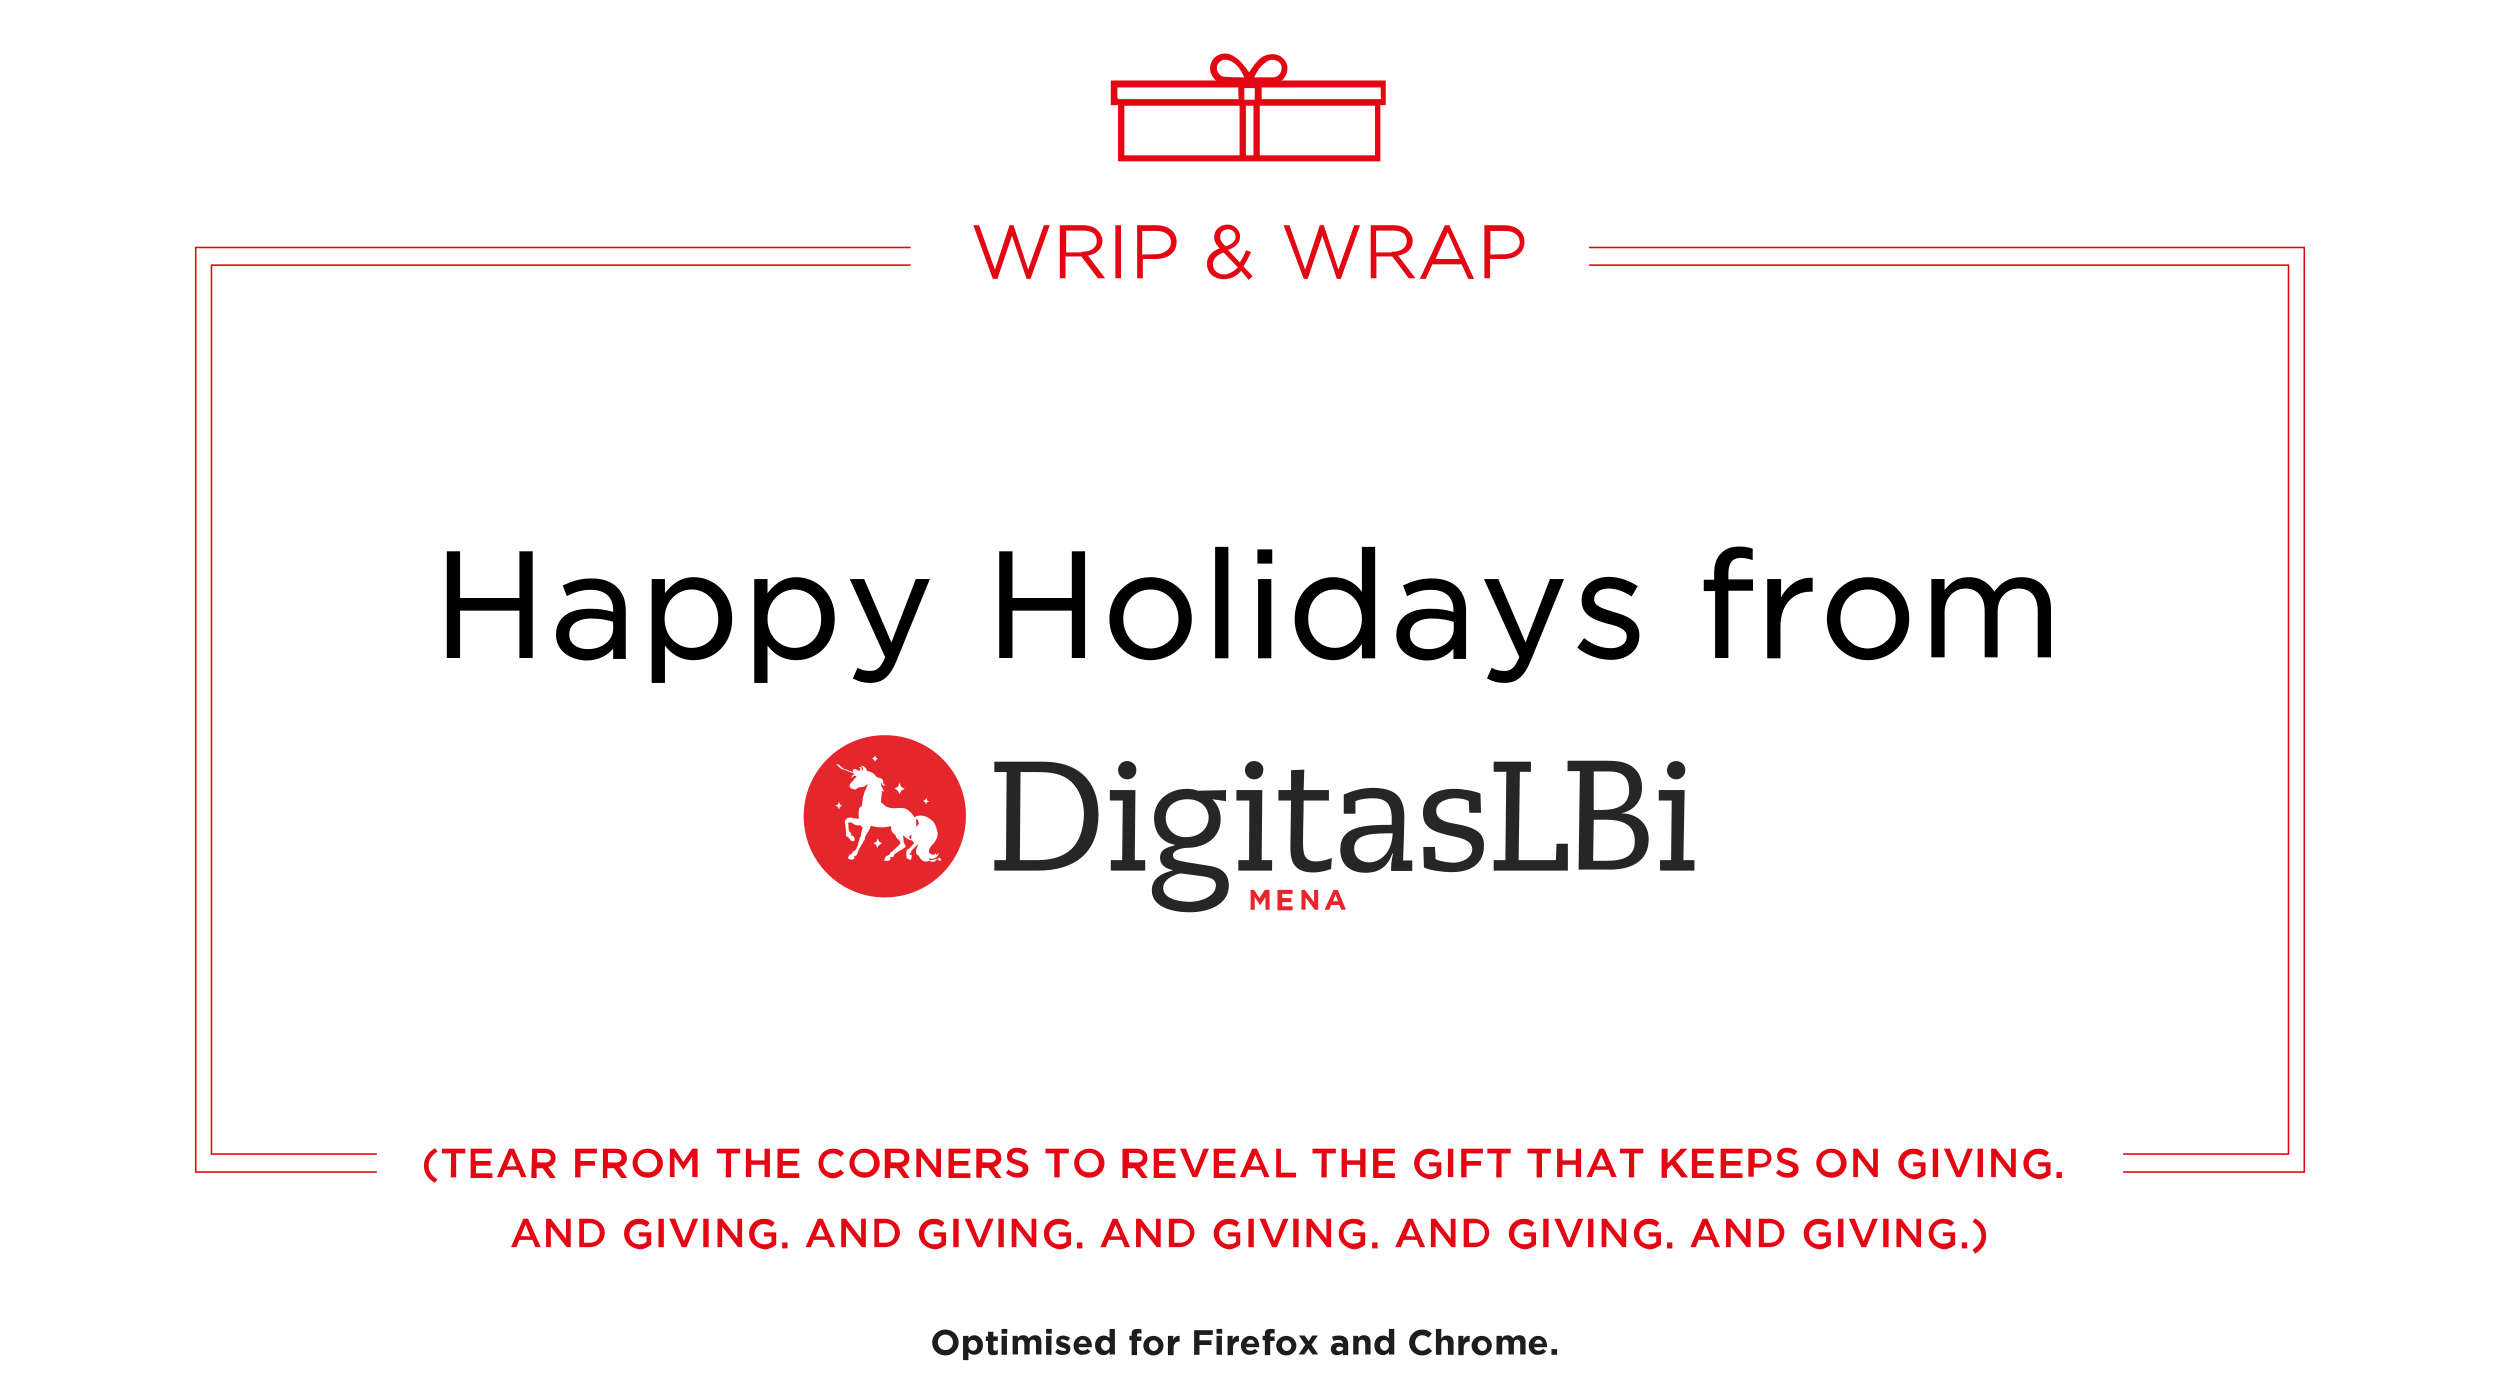 <?xml version="1.0" encoding="utf-8"?>
<!-- Generator: Adobe Illustrator 18.1.1, SVG Export Plug-In . SVG Version: 6.00 Build 0)  -->
<svg version="1.1" id="Layer_1" xmlns="http://www.w3.org/2000/svg" xmlns:xlink="http://www.w3.org/1999/xlink" x="0px" y="0px"
	 viewBox="84 119.6 792 440.4" enable-background="new 84 119.6 792 440.4" xml:space="preserve">
<g>
	<rect x="84" y="119.6" fill="#FFFFFF" width="792" height="440.4"/>
	<g>
		<rect x="151" y="203.6" fill="none" stroke="#E30613" stroke-width="0.5" stroke-miterlimit="10" width="658" height="281.6"/>
		<rect x="146" y="198" fill="none" stroke="#E30613" stroke-width="0.5" stroke-miterlimit="10" width="668" height="292.9"/>
	</g>
	<rect x="203.4" y="468" fill="#FFFFFF" width="553.2" height="44.8"/>
	<rect x="372.5" y="185.4" fill="#FFFFFF" width="214.9" height="44.8"/>
	<g>
		<path fill="#E30613" d="M218.3,488.9c0-2.4,1.3-4.2,3.5-5.6l0.8,1.1c-1.9,1.3-2.8,2.6-2.8,4.4c0,1.9,0.9,3.3,2.8,4.4l-0.8,1.1
			C219.5,493.1,218.3,491.2,218.3,488.9z"/>
		<path fill="#E30613" d="M226.9,485H224v-1.5h7.4v1.5h-2.9v7.6h-1.7L226.9,485L226.9,485z"/>
		<path fill="#E30613" d="M233.1,483.5h6.7v1.5h-5.2v2.4h4.8v1.5h-4.6v2.4h5.2v1.5h-6.9L233.1,483.5L233.1,483.5z"/>
		<path fill="#E30613" d="M245.3,483.5h1.5l4,9h-1.7l-0.9-2.3H244l-0.9,2.3h-1.7L245.3,483.5z M247.6,489.1l-1.5-3.7l-1.5,3.7H247.6
			z"/>
		<path fill="#E30613" d="M252.6,483.5h4c1.1,0,2.1,0.4,2.6,0.9c0.6,0.6,0.8,1.1,0.8,2.1l0,0c0,1.5-0.9,2.4-2.3,2.8l2.4,3.5h-1.9
			l-2.3-3.1h-1.9v3.1h-1.7L252.6,483.5L252.6,483.5z M256.6,487.9c1.1,0,1.9-0.6,1.9-1.5l0,0c0-0.9-0.8-1.5-1.9-1.5h-2.4v2.9
			L256.6,487.9L256.6,487.9z"/>
		<path fill="#E30613" d="M266.4,483.5h6.7v1.5h-5.2v2.4h4.6v1.5h-4.6v3.7h-1.7v-9L266.4,483.5L266.4,483.5z"/>
		<path fill="#E30613" d="M275.2,483.5h4c1.1,0,2.1,0.4,2.6,0.9s0.8,1.1,0.8,2.1l0,0c0,1.5-0.9,2.4-2.3,2.8l2.4,3.5h-1.9l-2.3-3.1
			h-2.1v3.1H275v-9.2L275.2,483.5L275.2,483.5z M279,487.9c1.1,0,1.9-0.6,1.9-1.5l0,0c0-0.9-0.8-1.5-1.9-1.5h-2.4v2.9L279,487.9
			L279,487.9z"/>
		<path fill="#E30613" d="M284.4,488.1L284.4,488.1c0-2.6,2.1-4.6,4.8-4.6s4.8,2.1,4.8,4.6l0,0c0,2.6-2.1,4.6-4.8,4.6
			C286.5,492.7,284.4,490.7,284.4,488.1z M292.2,488.1L292.2,488.1c0-1.9-1.3-3.3-3.1-3.3c-1.9,0-3.1,1.5-3.1,3.1l0,0
			c0,1.9,1.3,3.1,3.1,3.1C290.9,491.2,292.2,489.8,292.2,488.1z"/>
		<path fill="#E30613" d="M296,483.5h1.7l2.8,4.2l2.8-4.2h1.7v9h-1.7v-6.5l-2.8,4.2l0,0l-2.8-4.2v6.5h-1.5v-9H296z"/>
		<path fill="#E30613" d="M314,485h-2.9v-1.5h7.4v1.5h-2.9v7.6h-1.7L314,485L314,485z"/>
		<path fill="#E30613" d="M320.3,483.5h1.7v3.7h4.2v-3.7h1.7v9h-1.7v-3.9H322v3.9h-1.7V483.5L320.3,483.5z"/>
		<path fill="#E30613" d="M330.5,483.5h6.7v1.5H332v2.4h4.6v1.5H332v2.4h5.2v1.5h-6.9v-9.2h0.2L330.5,483.5L330.5,483.5z"/>
		<path fill="#E30613" d="M343.3,488.1L343.3,488.1c0-2.6,1.9-4.6,4.6-4.6c1.7,0,2.8,0.6,3.5,1.5l-1.1,1.1c-0.8-0.8-1.5-1.1-2.6-1.1
			c-1.7,0-2.9,1.5-2.9,3.1l0,0c0,1.9,1.3,3.1,2.9,3.1c1.1,0,1.9-0.4,2.6-1.1l1.1,1.1c-0.9,0.9-2.1,1.7-3.7,1.7
			C345.1,492.7,343.3,490.7,343.3,488.1z"/>
		<path fill="#E30613" d="M353.1,488.1L353.1,488.1c0-2.6,2.1-4.6,4.8-4.6c2.8,0,4.8,2.1,4.8,4.6l0,0c0,2.6-2.1,4.6-4.8,4.6
			S353.1,490.7,353.1,488.1z M360.9,488.1L360.9,488.1c0-1.9-1.3-3.3-3.1-3.3c-1.8,0-3.1,1.5-3.1,3.1l0,0c0,1.9,1.3,3.1,3.1,3.1
			C359.5,491.2,360.9,489.8,360.9,488.1z"/>
		<path fill="#E30613" d="M364.7,483.5h4c1.1,0,2.1,0.4,2.6,0.9c0.6,0.6,0.8,1.1,0.8,2.1l0,0c0,1.5-0.9,2.4-2.3,2.8l2.4,3.5h-1.9
			l-2.3-3.1h-2v3.1h-1.7v-9.2L364.7,483.5L364.7,483.5L364.7,483.5z M368.6,487.9c1.1,0,1.9-0.6,1.9-1.5l0,0c0-0.9-0.8-1.5-1.9-1.5
			h-2.4v2.9L368.6,487.9L368.6,487.9z"/>
		<path fill="#E30613" d="M374.3,483.5h1.5l4.8,6.3v-6.3h1.5v9h-1.3l-5-6.5v6.5h-1.5L374.3,483.5L374.3,483.5z"/>
		<path fill="#E30613" d="M384.7,483.5h6.7v1.5h-5.2v2.4h4.6v1.5h-4.6v2.4h5.2v1.5h-6.9v-9.2h0.2L384.7,483.5L384.7,483.5z"/>
		<path fill="#E30613" d="M393.8,483.5h4c1.1,0,2.1,0.4,2.6,0.9c0.6,0.6,0.8,1.1,0.8,2.1l0,0c0,1.5-0.9,2.4-2.3,2.8l2.4,3.5h-1.9
			l-2.3-3.2h-2.1v3.1h-1.7v-9.2H393.8z M397.6,487.9c1.1,0,1.9-0.6,1.9-1.5l0,0c0-0.9-0.8-1.5-1.9-1.5h-2.4v2.9L397.6,487.9
			L397.6,487.9z"/>
		<path fill="#E30613" d="M402.6,491.2l0.9-1.1c0.9,0.8,1.7,1.1,2.8,1.1c0.9,0,1.7-0.6,1.7-1.1l0,0c0-0.8-0.4-0.9-2.1-1.5
			c-1.9-0.6-2.9-1.1-2.9-2.8l0,0c0-1.5,1.3-2.6,3.1-2.6c1.3,0,2.4,0.4,3.3,1.1l-0.9,1.3c-0.8-0.6-1.7-0.9-2.4-0.9
			c-0.9,0-1.5,0.6-1.5,1.1l0,0c0,0.8,0.4,0.9,2.3,1.5c1.9,0.6,2.9,1.1,2.9,2.6l0,0c0,1.7-1.3,2.8-3.3,2.8
			C405.1,492.7,403.8,492.2,402.6,491.2z"/>
		<path fill="#E30613" d="M418.1,485h-2.9v-1.5h7.4v1.5h-2.9v7.6H418V485H418.1z"/>
		<path fill="#E30613" d="M424.3,488.1L424.3,488.1c0-2.6,2.1-4.6,4.8-4.6c2.8,0,4.8,2.1,4.8,4.6l0,0c0,2.6-2.1,4.6-4.8,4.6
			S424.3,490.7,424.3,488.1z M432.1,488.1L432.1,488.1c0-1.9-1.3-3.3-3.1-3.3c-1.9,0-3.1,1.5-3.1,3.1l0,0c0,1.9,1.3,3.1,3.1,3.1
			C430.8,491.2,432.1,489.8,432.1,488.1z"/>
		<path fill="#E30613" d="M440.1,483.5h4c1.1,0,2.1,0.4,2.6,0.9c0.6,0.6,0.8,1.1,0.8,2.1l0,0c0,1.5-0.9,2.4-2.3,2.8l2.4,3.5h-1.9
			l-2.3-3.1h-2.1v3.1h-1.7v-9.2L440.1,483.5L440.1,483.5z M444.1,487.9c1.1,0,1.9-0.6,1.9-1.5l0,0c0-0.9-0.8-1.5-1.9-1.5h-2.4v2.9
			L444.1,487.9L444.1,487.9z"/>
		<path fill="#E30613" d="M449.7,483.5h6.7v1.5h-5.2v2.4h4.6v1.5h-4.6v2.4h5.2v1.5h-6.9v-9.2h0.2V483.5L449.7,483.5z"/>
		<path fill="#E30613" d="M457.8,483.5h1.9l2.8,7.1l2.8-7.1h1.7l-3.7,9h-1.5L457.8,483.5z"/>
		<path fill="#E30613" d="M468.7,483.5h6.7v1.5h-5.2v2.4h4.6v1.5h-4.6v2.4h5.2v1.5h-6.9v-9.2h0.2L468.7,483.5L468.7,483.5z"/>
		<path fill="#E30613" d="M480.7,483.5h1.5l4,9h-1.7l-0.9-2.3h-4.2l-0.9,2.3h-1.7L480.7,483.5z M483.2,489.1l-1.5-3.7l-1.5,3.7
			H483.2z"/>
		<path fill="#E30613" d="M488.1,483.5h1.7v7.6h4.8v1.5h-6.3v-9L488.1,483.5L488.1,483.5z"/>
		<path fill="#E30613" d="M502.7,485h-2.9v-1.5h7.4v1.5h-2.9v7.6h-1.7L502.7,485L502.7,485z"/>
		<path fill="#E30613" d="M509,483.5h1.7v3.7h4.2v-3.7h1.7v9h-1.7v-3.9h-4.2v3.9H509V483.5z"/>
		<path fill="#E30613" d="M519.2,483.5h6.7v1.5h-5.2v2.4h4.6v1.5h-4.6v2.4h5.2v1.5H519v-9.2h0.2V483.5L519.2,483.5z"/>
		<path fill="#E30613" d="M532,488.1L532,488.1c0-2.6,2.1-4.6,4.6-4.6c1.7,0,2.6,0.4,3.5,1.3l-0.9,1.3c-0.8-0.6-1.3-0.9-2.6-0.9
			c-1.7,0-2.9,1.5-2.9,3.1l0,0c0,1.9,1.3,3.3,3.1,3.3c0.9,0,1.7-0.2,2.3-0.8v-1.7h-2.4v-1.3h3.9v3.9c-0.9,0.8-2.3,1.5-3.7,1.5
			C533.9,492.7,532,490.7,532,488.1z"/>
		<path fill="#E30613" d="M542.7,483.5h1.7v9h-1.7V483.5z"/>
		<path fill="#E30613" d="M547.1,483.5h6.7v1.5h-5.2v2.4h4.6v1.5h-4.6v3.7h-1.7v-9L547.1,483.5L547.1,483.5z"/>
		<path fill="#E30613" d="M558.1,485h-2.9v-1.5h7.4v1.5h-2.9v7.6H558L558.1,485L558.1,485z"/>
		<path fill="#E30613" d="M570.8,485h-2.9v-1.5h7.4v1.5h-2.8v7.6h-1.7L570.8,485L570.8,485z"/>
		<path fill="#E30613" d="M577.3,483.5h1.7v3.7h4.2v-3.7h1.7v9h-1.7v-3.9H579v3.9h-1.7V483.5z"/>
		<path fill="#E30613" d="M590.7,483.5h1.5l4,9h-1.7l-0.9-2.3h-4.4l-0.9,2.3h-1.7L590.7,483.5z M592.8,489.1l-1.5-3.7l-1.5,3.7
			H592.8z"/>
		<path fill="#E30613" d="M600.1,485h-2.9v-1.5h7.4v1.5h-2.9v7.6H600L600.1,485L600.1,485z"/>
		<path fill="#E30613" d="M610.6,483.5h1.7v4.6l4.2-4.6h2.1l-3.7,3.9l3.9,5.2h-2.1l-3.1-4l-1.5,1.5v2.6h-1.7v-9L610.6,483.5
			L610.6,483.5z"/>
		<path fill="#E30613" d="M620.2,483.5h6.7v1.5h-5.2v2.4h4.6v1.5h-4.6v2.4h5.2v1.5H620v-9.2h0.2V483.5z"/>
		<path fill="#E30613" d="M629.3,483.5h6.7v1.5h-5.2v2.4h4.6v1.5h-4.6v2.4h5.2v1.5h-6.9v-9.2h0.2V483.5z"/>
		<path fill="#E30613" d="M638.2,483.5h3.5c2.1,0,3.5,1.3,3.5,2.9l0,0c0,2.1-1.7,3.1-3.7,3.1h-1.9v2.9h-1.7v-9L638.2,483.5
			L638.2,483.5z M641.8,488.3c1.3,0,2.1-0.8,2.1-1.7l0,0c0-1.1-0.8-1.7-2.1-1.7h-1.9v3.3L641.8,488.3L641.8,488.3z"/>
		<path fill="#E30613" d="M646.6,491.2l0.9-1.1c0.9,0.8,1.7,1.1,2.8,1.1c0.9,0,1.7-0.6,1.7-1.1l0,0c0-0.8-0.4-0.9-2.1-1.5
			c-1.9-0.6-2.9-1.1-2.9-2.8l0,0c0-1.5,1.3-2.6,3.1-2.6c1.3,0,2.4,0.4,3.3,1.1l-0.9,1.3c-0.8-0.6-1.7-0.9-2.4-0.9
			c-0.9,0-1.5,0.6-1.5,1.1l0,0c0,0.8,0.4,0.9,2.3,1.5c1.9,0.6,2.9,1.1,2.9,2.6l0,0c0,1.7-1.3,2.8-3.3,2.8
			C648.9,492.7,647.7,492.2,646.6,491.2z"/>
		<path fill="#E30613" d="M659.4,488.1L659.4,488.1c0-2.6,2.1-4.6,4.8-4.6s4.8,2.1,4.8,4.6l0,0c0,2.6-2.1,4.6-4.8,4.6
			C661.5,492.7,659.4,490.7,659.4,488.1z M667.2,488.1L667.2,488.1c0-1.9-1.3-3.3-3.1-3.3c-1.8,0-3.1,1.5-3.1,3.1l0,0
			c0,1.9,1.3,3.1,3.1,3.1S667.2,489.8,667.2,488.1z"/>
		<path fill="#E30613" d="M671.1,483.5h1.5l4.8,6.3v-6.3h1.5v9h-1.3l-5-6.5v6.5h-1.5L671.1,483.5L671.1,483.5z"/>
		<path fill="#E30613" d="M685.4,488.1L685.4,488.1c0-2.6,2.1-4.6,4.6-4.6c1.7,0,2.6,0.4,3.5,1.3l-0.9,1.3c-0.8-0.6-1.3-0.9-2.6-0.9
			c-1.7,0-2.9,1.5-2.9,3.1l0,0c0,1.9,1.3,3.3,3.1,3.3c0.9,0,1.7-0.2,2.3-0.8v-1.7h-2.4v-1.3h3.9v3.9c-0.9,0.8-2.3,1.5-3.7,1.5
			C687.3,492.7,685.4,490.7,685.4,488.1z"/>
		<path fill="#E30613" d="M696.3,483.5h1.7v9h-1.7V483.5z"/>
		<path fill="#E30613" d="M699.8,483.5h1.9l2.8,7.1l2.8-7.1h1.7l-3.7,9h-1.5L699.8,483.5z"/>
		<path fill="#E30613" d="M710.5,483.5h1.7v9h-1.7V483.5z"/>
		<path fill="#E30613" d="M714.8,483.5h1.5l4.8,6.3v-6.3h1.5v9h-1.3l-5-6.5v6.5h-1.5L714.8,483.5L714.8,483.5z"/>
		<path fill="#E30613" d="M725,488.1L725,488.1c0-2.6,2.1-4.6,4.6-4.6c1.7,0,2.6,0.4,3.5,1.3l-0.9,1.3c-0.8-0.6-1.3-0.9-2.6-0.9
			c-1.7,0-2.9,1.5-2.9,3.1l0,0c0,1.9,1.3,3.3,3.1,3.3c0.9,0,1.7-0.2,2.3-0.8v-1.7h-2.4v-1.3h3.9v3.9c-0.9,0.8-2.3,1.5-3.7,1.5
			C726.8,492.7,725,490.7,725,488.1z"/>
		<path fill="#E30613" d="M735.5,490.9h1.7v1.9h-1.7V490.9z"/>
		<path fill="#E30613" d="M249.8,505.7h1.5l4,9h-1.7l-0.9-2.3h-4.2l-0.9,2.3h-1.7L249.8,505.7z M252,511.3l-1.5-3.8l-1.5,3.7
			L252,511.3L252,511.3z"/>
		<path fill="#E30613" d="M257,505.7h1.5l4.8,6.3v-6.3h1.5v9h-1.3l-5-6.5v6.5H257L257,505.7L257,505.7z"/>
		<path fill="#E30613" d="M267.5,505.7h3.3c2.8,0,4.8,2.1,4.8,4.4l0,0c0,2.6-2.1,4.6-4.8,4.6h-3.3V505.7z M269,507.2v6.1h1.9
			c1.9,0,3.1-1.3,3.1-3.1l0,0c0-1.9-1.3-3.1-3.1-3.1L269,507.2L269,507.2z"/>
		<path fill="#E30613" d="M281.7,510.3L281.7,510.3c0-2.6,2.1-4.6,4.6-4.6c1.7,0,2.6,0.4,3.5,1.3l-0.9,1.3c-0.8-0.6-1.3-0.9-2.6-0.9
			c-1.7,0-2.9,1.5-2.9,3.1l0,0c0,1.9,1.3,3.3,3.1,3.3c0.9,0,1.7-0.2,2.3-0.8v-1.7h-2.4V510h3.9v3.9c-0.9,0.8-2.3,1.5-3.7,1.5
			C283.4,514.9,281.7,513,281.7,510.3z"/>
		<path fill="#E30613" d="M292.6,505.7h1.7v9h-1.7V505.7z"/>
		<path fill="#E30613" d="M296,505.7h1.9l2.8,7.1l2.8-7.1h1.7l-3.7,9h-1.5L296,505.7z"/>
		<path fill="#E30613" d="M306.8,505.7h1.7v9h-1.7V505.7z"/>
		<path fill="#E30613" d="M311.3,505.7h1.5l4.8,6.3v-6.3h1.5v9h-1.3l-5-6.5v6.5h-1.5L311.3,505.7L311.3,505.7z"/>
		<path fill="#E30613" d="M321.3,510.3L321.3,510.3c0-2.6,2.1-4.6,4.6-4.6c1.7,0,2.6,0.4,3.5,1.3l-0.9,1.3c-0.8-0.6-1.3-0.9-2.6-0.9
			c-1.7,0-2.9,1.5-2.9,3.1l0,0c0,1.9,1.3,3.3,3.1,3.3c0.9,0,1.7-0.2,2.3-0.8v-1.7h-2.4V510h3.9v3.9c-0.9,0.8-2.3,1.5-3.7,1.5
			C323,514.9,321.3,513,321.3,510.3z"/>
		<path fill="#E30613" d="M331.8,513.2h1.7v1.9h-1.7V513.2z"/>
		<path fill="#E30613" d="M343.1,505.7h1.5l4,9h-1.7l-0.9-2.3h-4.2l-0.9,2.3h-1.7L343.1,505.7z M345.4,511.3l-1.5-3.7l-1.5,3.7
			H345.4z"/>
		<path fill="#E30613" d="M350.5,505.7h1.5l4.8,6.3v-6.3h1.5v9H357l-5-6.5v6.5h-1.5L350.5,505.7L350.5,505.7z"/>
		<path fill="#E30613" d="M361,505.7h3.3c2.8,0,4.8,2.1,4.8,4.4l0,0c0,2.6-2.1,4.6-4.8,4.6H361V505.7z M362.5,507.2v6.1h1.9
			c1.9,0,3.1-1.3,3.1-3.1l0,0c0-1.9-1.3-3.1-3.1-3.1L362.5,507.2L362.5,507.2z"/>
		<path fill="#E30613" d="M375.1,510.3L375.1,510.3c0-2.6,2.1-4.6,4.6-4.6c1.7,0,2.6,0.4,3.5,1.3l-0.9,1.3c-0.8-0.6-1.3-0.9-2.6-0.9
			c-1.7,0-2.9,1.5-2.9,3.1l0,0c0,1.9,1.3,3.3,3.1,3.3c0.9,0,1.7-0.2,2.3-0.8v-1.7h-2.4V510h3.9v3.9c-0.9,0.8-2.3,1.5-3.7,1.5
			C376.9,514.9,375.1,513,375.1,510.3z"/>
		<path fill="#E30613" d="M386,505.7h1.7v9H386V505.7z"/>
		<path fill="#E30613" d="M389.6,505.7h1.9l2.8,7.1l2.8-7.1h1.7l-3.7,9h-1.5L389.6,505.7z"/>
		<path fill="#E30613" d="M400.3,505.7h1.7v9h-1.7V505.7z"/>
		<path fill="#E30613" d="M404.5,505.7h1.5l4.8,6.3v-6.3h1.5v9H411l-5-6.5v6.5h-1.5L404.5,505.7L404.5,505.7z"/>
		<path fill="#E30613" d="M414.7,510.3L414.7,510.3c0-2.6,2.1-4.6,4.6-4.6c1.7,0,2.6,0.4,3.5,1.3l-0.9,1.3c-0.8-0.6-1.3-0.9-2.6-0.9
			c-1.7,0-2.9,1.5-2.9,3.1l0,0c0,1.9,1.3,3.3,3.1,3.3c0.9,0,1.7-0.2,2.3-0.8v-1.7h-2.4V510h3.9v3.9c-0.9,0.8-2.3,1.5-3.7,1.5
			C416.5,514.9,414.7,513,414.7,510.3z"/>
		<path fill="#E30613" d="M425.2,513.2h1.7v1.9h-1.7V513.2z"/>
		<path fill="#E30613" d="M436.5,505.7h1.5l4,9h-1.7l-0.9-2.3h-4.2l-0.9,2.3h-1.7L436.5,505.7z M438.9,511.3l-1.5-3.7l-1.5,3.7
			H438.9z"/>
		<path fill="#E30613" d="M443.9,505.7h1.5l4.8,6.3v-6.3h1.5v9h-1.3l-5-6.5v6.5h-1.5L443.9,505.7L443.9,505.7z"/>
		<path fill="#E30613" d="M454.3,505.7h3.3c2.8,0,4.8,2.1,4.8,4.4l0,0c0,2.6-2.1,4.6-4.8,4.6h-3.3V505.7z M456,507.2v6.1h1.9
			c1.9,0,3.1-1.3,3.1-3.1l0,0c0-1.9-1.3-3.1-3.1-3.1L456,507.2L456,507.2z"/>
		<path fill="#E30613" d="M468.5,510.3L468.5,510.3c0-2.6,2.1-4.6,4.6-4.6c1.7,0,2.6,0.4,3.5,1.3l-0.9,1.3c-0.8-0.6-1.3-0.9-2.6-0.9
			c-1.7,0-2.9,1.5-2.9,3.1l0,0c0,1.9,1.3,3.3,3.1,3.3c0.9,0,1.7-0.2,2.3-0.8v-1.7H473V510h3.9v3.9c-0.9,0.8-2.3,1.5-3.7,1.5
			C470.4,514.9,468.5,513,468.5,510.3z"/>
		<path fill="#E30613" d="M479.5,505.7h1.7v9h-1.7V505.7z"/>
		<path fill="#E30613" d="M483,505.7h1.9l2.8,7.1l2.8-7.1h1.7l-3.7,9H487L483,505.7z"/>
		<path fill="#E30613" d="M493.7,505.7h1.7v9h-1.7V505.7z"/>
		<path fill="#E30613" d="M497.9,505.7h1.5l4.8,6.3v-6.3h1.5v9h-1.3l-5-6.5v6.5h-1.5V505.7L497.9,505.7z"/>
		<path fill="#E30613" d="M508.1,510.3L508.1,510.3c0-2.6,2.1-4.6,4.6-4.6c1.7,0,2.6,0.4,3.5,1.3l-1.1,1.1c-0.8-0.6-1.3-0.9-2.6-0.9
			c-1.7,0-2.9,1.5-2.9,3.1l0,0c0,1.9,1.3,3.3,3.1,3.3c0.9,0,1.7-0.2,2.3-0.8v-1.6h-2.4V510h3.9v3.9c-0.9,0.8-2.3,1.5-3.7,1.5
			C510,514.9,508.1,513,508.1,510.3z"/>
		<path fill="#E30613" d="M518.7,513.2h1.7v1.9h-1.7V513.2z"/>
		<path fill="#E30613" d="M530,505.7h1.5l4,9h-1.7l-0.9-2.3h-4.2l-0.9,2.3H526L530,505.7z M532.4,511.3l-1.5-3.8l-1.5,3.7
			L532.4,511.3L532.4,511.3z"/>
		<path fill="#E30613" d="M537.3,505.7h1.5l4.8,6.3v-6.3h1.5v9h-1.3l-5-6.5v6.5h-1.5L537.3,505.7L537.3,505.7z"/>
		<path fill="#E30613" d="M547.7,505.7h3.3c2.8,0,4.8,2.1,4.8,4.4l0,0c0,2.6-2.1,4.6-4.8,4.6h-3.3V505.7z M549.4,507.2v6.1h1.9
			c1.9,0,3.1-1.3,3.1-3.1l0,0c0-1.9-1.3-3.1-3.1-3.1L549.4,507.2L549.4,507.2z"/>
		<path fill="#E30613" d="M562,510.3L562,510.3c0-2.6,2.1-4.6,4.6-4.6c1.7,0,2.6,0.4,3.5,1.3l-0.9,1.3c-0.8-0.6-1.3-0.9-2.6-0.9
			c-1.7,0-2.9,1.5-2.9,3.1l0,0c0,1.9,1.3,3.3,3.1,3.3c0.9,0,1.7-0.2,2.3-0.8v-1.7h-2.4V510h3.9v3.9c-0.9,0.8-2.3,1.5-3.7,1.5
			C563.9,514.9,562,513,562,510.3z"/>
		<path fill="#E30613" d="M572.9,505.7h1.7v9h-1.7V505.7z"/>
		<path fill="#E30613" d="M576.4,505.7h1.9l2.8,7.1l2.8-7.1h1.7l-3.7,9h-1.5L576.4,505.7z"/>
		<path fill="#E30613" d="M587.1,505.7h1.7v9h-1.7V505.7z"/>
		<path fill="#E30613" d="M591.4,505.7h1.5l4.8,6.3v-6.3h1.5v9h-1.3l-5-6.5v6.5h-1.5L591.4,505.7L591.4,505.7z"/>
		<path fill="#E30613" d="M601.6,510.3L601.6,510.3c0-2.6,2.1-4.6,4.6-4.6c1.7,0,2.6,0.4,3.5,1.3l-0.9,1.3c-0.8-0.6-1.3-0.9-2.6-0.9
			c-1.7,0-2.9,1.5-2.9,3.1l0,0c0,1.9,1.3,3.3,3.1,3.3c0.9,0,1.7-0.2,2.3-0.8v-1.7h-2.4V510h3.9v3.9c-0.9,0.8-2.3,1.5-3.7,1.5
			C603.4,514.9,601.6,513,601.6,510.3z"/>
		<path fill="#E30613" d="M612.1,513.2h1.7v1.9h-1.7V513.2z"/>
		<path fill="#E30613" d="M623.4,505.7h1.5l4,9h-1.7l-0.9-2.3h-4.2l-0.9,2.3h-1.7L623.4,505.7z M625.8,511.3l-1.5-3.7l-1.5,3.7
			H625.8z"/>
		<path fill="#E30613" d="M630.8,505.7h1.5l4.8,6.3v-6.3h1.5v9h-1.3l-5-6.5v6.5h-1.5L630.8,505.7L630.8,505.7z"/>
		<path fill="#E30613" d="M641.2,505.7h3.3c2.8,0,4.8,2.1,4.8,4.4l0,0c0,2.6-2.1,4.6-4.8,4.6h-3.3V505.7z M642.8,507.2v6.1h1.9
			c1.9,0,3.1-1.3,3.1-3.1l0,0c0-1.9-1.3-3.1-3.1-3.1L642.8,507.2L642.8,507.2z"/>
		<path fill="#E30613" d="M655.4,510.3L655.4,510.3c0-2.6,2.1-4.6,4.6-4.6c1.7,0,2.6,0.4,3.5,1.3l-0.9,1.3c-0.8-0.6-1.3-0.9-2.6-0.9
			c-1.7,0-2.9,1.5-2.9,3.1l0,0c0,1.9,1.3,3.3,3.1,3.3c0.9,0,1.7-0.2,2.3-0.8v-1.7h-2.4V510h3.9v3.9c-0.9,0.8-2.3,1.5-3.7,1.5
			C657.3,514.9,655.4,513,655.4,510.3z"/>
		<path fill="#E30613" d="M666.3,505.7h1.7v9h-1.7V505.7z"/>
		<path fill="#E30613" d="M669.7,505.7h1.9l2.8,7.1l2.8-7.1h1.7l-3.7,9h-1.5L669.7,505.7z"/>
		<path fill="#E30613" d="M680.6,505.7h1.7v9h-1.7V505.7z"/>
		<path fill="#E30613" d="M684.8,505.7h1.5l4.8,6.3v-6.3h1.5v9h-1.3l-5-6.5v6.5h-1.5L684.8,505.7L684.8,505.7z"/>
		<path fill="#E30613" d="M695,510.3L695,510.3c0-2.6,2.1-4.6,4.6-4.6c1.7,0,2.6,0.4,3.5,1.3l-1.1,1.1c-0.8-0.6-1.3-0.9-2.6-0.9
			c-1.7,0-2.9,1.5-2.9,3.1l0,0c0,1.9,1.3,3.3,3.1,3.3c0.9,0,1.7-0.2,2.3-0.8v-1.6h-2.4V510h3.9v3.9c-0.9,0.8-2.3,1.5-3.7,1.5
			C696.9,514.9,695,513,695,510.3z"/>
		<path fill="#E30613" d="M705.5,513.2h1.7v1.9h-1.7V513.2z"/>
		<path fill="#E30613" d="M708.9,515.5c1.9-1.3,2.8-2.6,2.8-4.4s-0.9-3.3-2.8-4.4l0.8-1.1c2.4,1.3,3.5,3.1,3.5,5.6s-1.3,4.2-3.5,5.6
			L708.9,515.5z"/>
	</g>
	<g>
		<g>
			<path fill="#E30613" stroke="#E30613" stroke-width="0.5" stroke-miterlimit="10" d="M392.7,191.2h1.3l5.2,14.6l4.8-14.6h0.9
				l4.8,14.6l5.2-14.6h1.3l-5.9,16.5h-0.9l-4.8-14.2l-4.8,14.2h-1.1L392.7,191.2z"/>
			<path fill="#E30613" stroke="#E30613" stroke-width="0.5" stroke-miterlimit="10" d="M420.2,191.2h6.9c2.1,0,3.7,0.6,4.6,1.7
				c0.8,0.8,1.3,1.9,1.3,2.9l0,0c0,2.8-2.1,4.2-4.8,4.6l5.4,7.1h-1.7l-5.2-6.9h-5.4v6.9H420v-16.3H420.2z M426.9,199.6
				c2.8,0,4.8-1.3,4.8-3.7l0,0c0-2.3-1.7-3.5-4.6-3.5h-5.6v7.4h5.4L426.9,199.6L426.9,199.6z"/>
			<path fill="#E30613" stroke="#E30613" stroke-width="0.5" stroke-miterlimit="10" d="M437.6,191.2h1.3v16.3h-1.3V191.2z"/>
			<path fill="#E30613" stroke="#E30613" stroke-width="0.5" stroke-miterlimit="10" d="M444.5,191.2h5.9c3.5,0,6.1,1.9,6.1,5l0,0
				c0,3.5-2.9,5.2-6.3,5.2h-4.4v6.1h-1.3L444.5,191.2L444.5,191.2z M450,200.4c2.9,0,5.2-1.7,5.2-4l0,0c0-2.6-2.1-3.9-5-3.9h-4.6v8
				L450,200.4L450,200.4z"/>
			<path fill="#E30613" stroke="#E30613" stroke-width="0.5" stroke-miterlimit="10" d="M477.2,205c-1.5,1.9-3.3,2.8-5.6,2.8
				c-2.9,0-5-1.9-5-4.6l0,0c0-2.3,1.5-3.9,4.2-4.8c-1.3-1.3-1.9-2.4-1.9-3.7l0,0c0-2.1,1.7-3.7,4-3.7c2.1,0,3.7,1.7,3.7,3.5l0,0
				c0,2.1-1.5,3.3-4,4.2l4.2,4.4c0.8-1.1,1.5-2.4,2.1-3.9l1.1,0.4c-0.8,1.7-1.5,3.1-2.4,4.4l2.9,3.1l-0.9,0.8L477.2,205z
				 M476.5,204.3l-4.8-5c-2.6,0.9-3.7,2.4-3.7,4l0,0c0,2.1,1.7,3.5,3.9,3.5C473.6,206.7,475.2,205.7,476.5,204.3z M475.7,194.6
				L475.7,194.6c0-1.5-1.1-2.6-2.6-2.6c-1.7,0-2.8,1.1-2.8,2.6l0,0c0,1.1,0.4,1.9,1.9,3.3C474.4,197.3,475.7,196.1,475.7,194.6z"/>
			<path fill="#E30613" stroke="#E30613" stroke-width="0.5" stroke-miterlimit="10" d="M491,191.2h1.3l5.2,14.6l4.8-14.6h0.9
				l4.8,14.6l5.2-14.6h1.3l-5.9,16.5h-0.9l-4.8-14.2l-4.8,14.2h-0.9L491,191.2z"/>
			<path fill="#E30613" stroke="#E30613" stroke-width="0.5" stroke-miterlimit="10" d="M518.5,191.2h6.9c2.1,0,3.7,0.6,4.6,1.7
				c0.8,0.8,1.3,1.9,1.3,2.9l0,0c0,2.8-2.1,4.2-4.8,4.6l5.4,7.1h-1.5l-5.2-6.9h-5.4v6.9h-1.3L518.5,191.2L518.5,191.2z M525.1,199.6
				c2.8,0,4.8-1.3,4.8-3.7l0,0c0-2.3-1.7-3.5-4.6-3.5h-5.6v7.4h5.4L525.1,199.6L525.1,199.6z"/>
			<path fill="#E30613" stroke="#E30613" stroke-width="0.5" stroke-miterlimit="10" d="M541.9,191.2h1.1l7.6,16.5h-1.3l-2.1-4.6
				h-9.6l-2.1,4.6h-1.3L541.9,191.2z M546.8,201.9l-4.2-9.4l-4.2,9.4H546.8z"/>
			<path fill="#E30613" stroke="#E30613" stroke-width="0.5" stroke-miterlimit="10" d="M554.7,191.2h5.9c3.5,0,6.1,1.9,6.1,5l0,0
				c0,3.5-2.9,5.2-6.3,5.2h-4.6v6.1h-1.3v-16.3H554.7z M560.5,200.4c2.9,0,5.2-1.7,5.2-4l0,0c0-2.6-2.1-3.9-5-3.9h-4.8v8
				L560.5,200.4L560.5,200.4z"/>
		</g>
		<g>
			<path fill="#E30613" d="M438.2,170.7c0-5.9,0-11.9,0-17.8c-0.8,0-1.5,0-2.3,0c0-2.6,0-5.2,0-7.8c16.7,0,70.5,0,87.1,0
				c0,2.6,0,5.2,0,7.8c-0.6,0-1.1,0-1.7,0c0,5.9,0,11.9,0,17.8C506.1,170.7,453.7,170.7,438.2,170.7z M476.7,153.1
				c-5.9,0-30.6,0-36.5,0c0,5.2,0,10.5,0,15.7c5.9,0,30.6,0,36.5,0C476.7,163.6,476.7,158.4,476.7,153.1z M519.6,153.1
				c-5.9,0-30.6,0-36.5,0c0,5.2,0,10.5,0,15.7c5.9,0,30.6,0,36.5,0C519.6,163.6,519.6,158.4,519.6,153.1z M476.3,147.3
				c-6.7,0-31.6,0-38.3,0c0,1.1,0,2.3,0,3.1c0,0.4,0.2,0.6,0.6,0.6c6.3,0,30.9,0,37.2,0c0.2,0,0.4,0,0.6,0
				C476.3,149.9,476.3,148.5,476.3,147.3z M521.4,147.3c-6.5,0-31.4,0-37.7,0c0,1.3,0,2.6,0,3.7c0.2,0,0.4,0,0.6,0
				c6.1,0,30.8,0,36.8,0h0.2c0.2,0,0.2-0.2,0.2-0.2C521.4,149.7,521.4,148.5,521.4,147.3z M481.1,153.1c-0.9,0-1.7,0-2.4,0
				c0,5.2,0,10.5,0,15.7c0.8,0,1.7,0,2.4,0C481.1,163.6,481.1,158.4,481.1,153.1z M481.5,151.2c0-1.3,0-2.6,0-3.7
				c-1.1,0-2.3,0-3.3,0c0,1.3,0,2.4,0,3.7C479.5,151.2,480.3,151.2,481.5,151.2z"/>
			<path fill="#E30613" d="M479.7,142.5c0.8-1.1,1.5-2.3,2.3-3.1c1.1-1.5,2.6-2.4,4.4-2.6c2.6-0.4,5,1.3,5.4,3.7
				c0.4,2.6-1.3,5.2-3.9,5.6c-0.2,0-0.6,0-0.8,0c-5,0-10,0-15,0c-2.1,0-3.7-1.3-4.4-3.1c-0.8-1.8-0.2-3.9,1.1-5.2
				c1.5-1.3,3.7-1.7,5.7-0.6c1.5,0.8,2.6,1.9,3.5,3.1C478.9,141.2,479.3,142,479.7,142.5z M478.2,144.1c-0.9-1.9-1.9-3.7-3.7-4.8
				c-0.8-0.6-1.7-0.8-2.6-0.8c-1.3,0.2-2.4,1.3-2.4,2.6c0,1.5,1.1,2.8,2.4,2.8C474.1,144.1,476.1,144.1,478.2,144.1z M481.3,144.1
				c2.1,0,4,0,6.1,0c1.3,0,2.4-1.1,2.6-2.6c0.2-1.3-0.6-2.4-1.9-2.8c-1.3-0.4-2.4,0-3.3,0.8C483.2,140.6,482.2,142.3,481.3,144.1z"
				/>
		</g>
	</g>
	<g>
		<g>
			<path stroke="#000000" stroke-width="0.5" stroke-miterlimit="10" d="M225.8,294.5h3.7v14.8h19.3v-14.8h3.7v33.3h-3.7v-15h-19.3
				v15h-3.7V294.5z"/>
			<path stroke="#000000" stroke-width="0.5" stroke-miterlimit="10" d="M260.4,320.7L260.4,320.7c0-5.4,4.2-8,10.5-8
				c3.1,0,5.4,0.4,7.6,1.1v-0.9c0-4.4-2.8-6.7-7.4-6.7c-2.9,0-5.2,0.8-7.4,1.9l-1.1-2.9c2.8-1.3,5.4-2.1,8.8-2.1
				c3.5,0,6.1,0.9,8,2.8c1.7,1.7,2.6,4,2.6,7.2v15h-3.5v-3.7c-1.7,2.3-4.6,4.2-8.8,4.2C265,328.4,260.4,325.9,260.4,320.7z
				 M278.5,318.8v-2.4c-1.9-0.6-4.2-1.1-7.2-1.1c-4.6,0-7.2,2.1-7.2,5.2v0.2c0,3.1,2.8,4.8,6.1,4.8
				C274.8,325.5,278.5,322.7,278.5,318.8z"/>
			<path stroke="#000000" stroke-width="0.5" stroke-miterlimit="10" d="M290.7,303.3h3.7v5c2.1-2.9,4.8-5.6,9.4-5.6
				c5.9,0,11.9,4.6,11.9,12.8v0.2c0,8-5.7,12.8-11.9,12.8c-4.6,0-7.6-2.4-9.4-5.2v12.4h-3.7V303.3z M311.8,315.7L311.8,315.7
				c0-5.9-4-9.6-8.7-9.6s-8.8,3.9-8.8,9.4v0.2c0,5.7,4.2,9.4,8.8,9.4C307.9,325.1,311.8,321.6,311.8,315.7z"/>
			<path stroke="#000000" stroke-width="0.5" stroke-miterlimit="10" d="M323.2,303.3h3.7v5c2.1-2.9,4.8-5.6,9.4-5.6
				c5.9,0,11.9,4.6,11.9,12.8v0.2c0,8-5.7,12.8-11.9,12.8c-4.6,0-7.6-2.4-9.4-5.2v12.4h-3.7V303.3L323.2,303.3z M344.4,315.7
				L344.4,315.7c0-5.9-4-9.6-8.7-9.6c-4.6,0-8.8,3.9-8.8,9.4v0.2c0,5.7,4.2,9.4,8.8,9.4C340.4,325.1,344.4,321.6,344.4,315.7z"/>
			<path stroke="#000000" stroke-width="0.5" stroke-miterlimit="10" d="M374.3,303.3h3.9l-10.3,25.3c-2.1,5.2-4.4,7.1-8.2,7.1
				c-2.1,0-3.5-0.4-5.2-1.3l1.3-2.9c1.1,0.6,2.3,0.9,3.9,0.9c2.3,0,3.5-1.1,5-4.6l-11.1-24.5h4l8.8,20.5L374.3,303.3z"/>
			<path stroke="#000000" stroke-width="0.5" stroke-miterlimit="10" d="M400.8,294.5h3.7v14.8h19.3v-14.8h3.7v33.3h-3.7v-15h-19.3
				v15h-3.7V294.5z"/>
			<path stroke="#000000" stroke-width="0.5" stroke-miterlimit="10" d="M435.7,315.7L435.7,315.7c0-7.1,5.4-13,12.8-13
				s12.8,5.7,12.8,12.8v0.2c0,7.1-5.6,12.8-13,12.8C441.1,328.4,435.7,322.7,435.7,315.7z M457.6,315.7L457.6,315.7
				c0-5.4-3.9-9.6-9-9.6c-5.4,0-9,4.2-9,9.4v0.2c0,5.4,3.9,9.6,9,9.6C453.9,325.1,457.6,320.9,457.6,315.7z"/>
			<path stroke="#000000" stroke-width="0.5" stroke-miterlimit="10" d="M469.2,293.1h3.7v34.8h-3.7V293.1z"/>
			<path stroke="#000000" stroke-width="0.5" stroke-miterlimit="10" d="M482.6,293.9h4.2v4h-4.2V293.9z M482.8,303.3h3.7v24.6h-3.7
				V303.3z"/>
			<path stroke="#000000" stroke-width="0.5" stroke-miterlimit="10" d="M494.4,315.7L494.4,315.7c0-8.2,5.9-13,11.9-13
				c4.6,0,7.6,2.4,9.4,5.2v-14.8h3.7v34.8h-3.7v-5c-2.1,2.9-4.8,5.6-9.4,5.6C500.4,328.4,494.4,323.8,494.4,315.7z M515.7,315.7
				L515.7,315.7c0-5.7-4.2-9.6-8.8-9.6c-4.8,0-8.7,3.5-8.7,9.4v0.2c0,5.7,4,9.4,8.7,9.4C511.5,325.1,515.7,321.2,515.7,315.7z"/>
			<path stroke="#000000" stroke-width="0.5" stroke-miterlimit="10" d="M526.6,320.7L526.6,320.7c0-5.4,4.2-8,10.5-8
				c3.1,0,5.4,0.4,7.6,1.1v-0.9c0-4.4-2.8-6.7-7.4-6.7c-2.9,0-5.2,0.8-7.4,1.9l-1.1-2.9c2.8-1.3,5.4-2.1,8.8-2.1s6.1,0.9,8,2.8
				c1.7,1.7,2.6,4,2.6,7.2v15h-3.5v-3.7c-1.7,2.3-4.6,4.2-8.8,4.2C531.2,328.4,526.6,325.9,526.6,320.7z M544.8,318.8v-2.4
				c-1.9-0.6-4.2-1.1-7.2-1.1c-4.6,0-7.2,2.1-7.2,5.2v0.2c0,3.1,2.8,4.8,6.1,4.8C541.1,325.5,544.8,322.7,544.8,318.8z"/>
			<path stroke="#000000" stroke-width="0.5" stroke-miterlimit="10" d="M575.2,303.3h3.9l-10.3,25.3c-2.1,5.2-4.4,7.1-8.2,7.1
				c-2.1,0-3.5-0.4-5.2-1.3l1.3-2.9c1.1,0.6,2.3,0.9,3.9,0.9c2.3,0,3.5-1.1,5-4.6l-11.1-24.5h4l8.8,20.5L575.2,303.3z"/>
			<path stroke="#000000" stroke-width="0.5" stroke-miterlimit="10" d="M584,324.7l1.9-2.6c2.6,2.1,5.6,3.1,8.5,3.1
				c2.9,0,5.2-1.5,5.2-3.9v-0.1c0-2.4-2.9-3.5-6.1-4.2c-3.9-1.1-8.2-2.4-8.2-7.1v-0.2c0-4.2,3.5-7.1,8.4-7.1c2.9,0,6.3,1.1,8.8,2.8
				l-1.7,2.8c-2.3-1.5-4.8-2.4-7.2-2.4c-2.9,0-4.8,1.5-4.8,3.5v0.2c0,2.4,2.9,3.1,6.3,4.2c3.9,1.1,8,2.6,8,7.1v0.2
				c0,4.6-3.9,7.4-8.7,7.4C590.7,328.4,586.7,327,584,324.7z"/>
			<path stroke="#000000" stroke-width="0.5" stroke-miterlimit="10" d="M627.3,306.6H624v-3.1h3.3v-2.3c0-2.8,0.8-5,2.3-6.3
				c1.3-1.3,2.9-1.9,5.4-1.9c1.7,0,2.8,0.2,4,0.6v3.1c-1.3-0.4-2.4-0.6-3.5-0.6c-2.8,0-4.2,1.7-4.2,5.2v2.1h7.8v3.1h-7.8v21.3h-3.7
				v-21.3L627.3,306.6L627.3,306.6z"/>
			<path stroke="#000000" stroke-width="0.5" stroke-miterlimit="10" d="M644.3,303.3h3.7v6.5c1.9-4,5.4-7.1,10-6.9v3.9h-0.4
				c-5.4,0-9.8,3.9-9.8,11.3v9.8h-3.7v-24.6L644.3,303.3L644.3,303.3L644.3,303.3z"/>
			<path stroke="#000000" stroke-width="0.5" stroke-miterlimit="10" d="M663,315.7L663,315.7c0-7.1,5.4-13,12.8-13
				s12.8,5.7,12.8,12.8v0.2c0,7.1-5.6,12.8-13,12.8C668.4,328.4,663,322.7,663,315.7z M684.8,315.7L684.8,315.7c0-5.4-3.9-9.6-9-9.6
				c-5.4,0-9,4.2-9,9.4v0.2c0,5.4,3.9,9.6,9,9.6C681.2,325.1,684.8,320.9,684.8,315.7z"/>
			<path stroke="#000000" stroke-width="0.5" stroke-miterlimit="10" d="M696.1,303.3h3.7v4c1.7-2.4,3.9-4.6,8-4.6
				c4.1,0,6.5,2.3,8,4.8c1.9-2.8,4.4-4.8,8.7-4.8c5.7,0,9,3.9,9,9.8v15.1h-3.7v-14.4c0-4.8-2.4-7.4-6.3-7.4c-3.7,0-6.9,2.8-6.9,7.6
				v14.2H713v-14.4c0-4.6-2.4-7.4-6.3-7.4c-3.9,0-6.9,3.1-6.9,7.8v14h-3.7L696.1,303.3L696.1,303.3z"/>
		</g>
		<g>
			<path fill="#262626" d="M423.6,388.4c-2.4,2.4-6.1,3.7-11.1,3.7h-5.4l0.2-27.9h5.4c4.6,0,8,0.6,10.7,3.1c2.4,2.3,4,5.9,4,10.3
				C427.3,382.5,425.8,386.2,423.6,388.4 M414.5,360.9H399v3.3h3.9l-0.2,27.9H399v3.3h13.9c11.7,0,19.1-5.7,19.1-17.8
				C431.9,366.2,424.8,360.9,414.5,360.9"/>
			<path fill="#262626" d="M496.8,385.8c0-4.2,0.2-8.4,0.2-12.6h8v-3.3h-8l0.2-6.5l-4.2,0.2v6.3h-4v3.3h4c0,3.7-0.2,11.3-0.2,14.4
				c0,3.3,0,8.4,7.2,8.4c2.1,0,4.4-0.6,5.7-1.1l0.2-3.5c-1.1,0.4-2.9,1.1-5,1.1C496.8,392.5,496.8,389.5,496.8,385.8"/>
			<path fill="#262626" d="M517.8,392.8c-2.6,0-4.8-1.5-4.8-4.4c0-4.8,6.1-4.8,12.2-4.8C524.9,390.8,520.3,392.8,517.8,392.8
				 M528.9,378.4c0-6.9-3.5-9.2-10.2-9.2c-3.1,0-6.1,0.9-9,2.1v6.1h3.7v-4c1.9-0.8,4.2-0.9,5.6-0.9c4,0,5.9,1.7,5.9,6.5v1.9
				c-8.8,0-16.3,0.4-16.3,7.8c0,6.3,5,7.4,8,7.4c4.4,0,7.1-2.1,8.5-6.1h0.2c-0.2,0.9-0.6,2.9-0.6,4.4v1.1h6.7v-3.3h-2.9
				C528.7,387.5,528.9,380.6,528.9,378.4"/>
			<path fill="#262626" d="M545.1,380.6c-3.7-0.6-6.1-1.5-6.1-4.2c0-2.8,3.5-3.9,5.9-3.9c1.1,0,3.5,0.2,4.4,0.9l0.2,3.7h3.7L553,371
				c-2.1-0.9-5.9-1.5-8.2-1.5c-7.4,0-10,3.5-10,7.6c0,5,3.3,6.1,10.2,7.6c2.8,0.6,5.4,1.5,5.4,4c0,2.8-3.5,4.2-5.9,4.2
				c-1.7,0-4.2-0.4-5.7-1.1l-0.2-3.9h-3.7l0.2,6.5c1.7,0.9,5.9,1.5,8.7,1.5c7.4,0,10.3-3.7,10.3-8.2
				C554.4,383.6,551.6,381.7,545.1,380.6"/>
			<polygon fill="#262626" points="576.9,392.1 565.1,392.1 565.5,364.1 569,364.1 569,360.9 557.2,360.9 557.2,364.1 561.2,364.1 
				560.9,392.1 557.2,392.1 557.2,395.4 580.7,395.4 580.7,386.9 577.1,386.9 			"/>
			<path fill="#262626" d="M591.8,392.3h-3.1l0.2-13h4c4,0,9,0.9,9,6.7C602,392.3,596,392.3,591.8,392.3 M588.8,364h4.2
				c2.3,0,7.1-0.2,7.1,5.9c0,5.2-4.4,6.3-8.8,6.3h-2.4V364z M597.5,377.3L597.5,377.3c3.7-0.8,6.7-3.5,6.7-8.2
				c0-3.7-1.7-6.1-4.4-7.4c-2.1-0.9-3.9-1.1-7.2-1.1h-12v3.3h3.9l-0.4,31.2h10c6.1,0,12.2-2.3,12.2-9.6
				C606.4,380.2,602,377.1,597.5,377.3"/>
			<polygon fill="#262626" points="443.7,369.9 435.6,369.9 435.6,373.2 439.7,373.2 439.5,392.1 435.9,392.1 435.9,395.4 
				446.8,395.4 446.8,392.1 443.5,392.1 			"/>
			<polygon fill="#262626" points="483.9,369.9 475.7,369.9 475.7,373.2 479.8,373.2 479.7,392.1 476.3,392.1 476.3,395.4 
				487,395.4 487,392.1 483.7,392.1 			"/>
			<polygon fill="#262626" points="609.5,369.9 609.5,373.2 613.6,373.2 613.4,392.1 609.9,392.1 609.9,395.4 620.8,395.4 
				620.8,392.1 617.3,392.1 617.7,369.9 			"/>
			<path fill="#262626" d="M461,405.3c-2.6,0-8.5-0.6-8.5-4.4c0-3.3,5-4.6,5.6-4.6l6.9,0.9c2.3,0.4,4.2,0.8,4.2,2.9
				C469.2,403.7,464.1,405.3,461,405.3 M453.3,378.7c0-3.7,2.9-5.9,6.9-5.9c4.8,0,6.7,3.3,6.7,5.7c0,3.5-2.8,6.3-7.1,6.3
				C456.3,385,453.3,382.3,453.3,378.7 M466.5,393.8l-6.9-1.1c-3.1-0.6-4-0.9-4-2.1c0-1.9,3.3-2.4,4.4-2.4c5.9,0,10.7-3.3,10.7-9
				c0-1.9-0.4-3.7-1.9-5.6c-0.2-0.4-0.6-0.6-0.8-0.8l4.4,0.6v-3.5l-9,0.2l0,0c-0.9-0.4-2.1-0.6-3.3-0.6c-6.1,0-10.5,3.9-10.5,9.2
				c0,6.5,4.6,8.2,6.5,8.5v0.2c-2.3,0.6-4.6,1.3-4.6,3.9c0,2.4,1.9,3.5,3.9,3.9v0.2c-3.3,0.8-6.5,2.4-6.5,6.3c0,5,5.9,6.9,12,6.9
				c6.3,0,12.4-2.6,12.4-8.5C473.2,395.8,470.4,394.3,466.5,393.8"/>
			<path fill="#262626" d="M441.1,360.7c-1.7,0-2.9,1.3-2.9,2.9c0,1.6,1.3,2.9,2.9,2.9c1.7,0,2.9-1.3,2.9-2.9
				C444.1,362.1,442.8,360.7,441.1,360.7"/>
			<path fill="#262626" d="M481.3,360.7c-1.7,0-2.9,1.3-2.9,2.9c0,1.6,1.3,2.9,2.9,2.9c1.7,0,2.9-1.3,2.9-2.9
				C484.5,362.1,483,360.7,481.3,360.7"/>
			<path fill="#262626" d="M615,360.7c-1.7,0-2.9,1.3-2.9,2.9c0,1.6,1.3,2.9,2.9,2.9s2.9-1.3,2.9-2.9
				C618,362.1,616.7,360.7,615,360.7"/>
			<path fill="#E5262C" d="M364.3,352.5c-14.2,0-25.7,11.5-25.7,25.7s11.5,25.7,25.7,25.7s25.7-11.5,25.7-25.7
				C390.2,364,378.6,352.5,364.3,352.5"/>
			<path fill="#FFFFFF" d="M354,366.4L354,366.4L354,366.4z"/>
			<polygon fill="#FFFFFF" points="369,371.2 369.5,370.1 370.6,369.5 369.5,368.9 369,367.6 368.4,368.9 367.4,369.3 368.4,370.1 
							"/>
			<polygon fill="#FFFFFF" points="361.2,360.9 361.6,360.3 362.1,359.9 361.6,359.7 361.2,359 360.9,359.5 360.3,359.9 
				360.9,360.3 			"/>
			<polygon fill="#FFFFFF" points="362.1,385.2 361.6,386.3 360.7,386.7 361.6,387.3 361.9,388.2 362.5,387.3 363.4,386.7 
				362.5,386.3 			"/>
			<polygon fill="#FFFFFF" points="350.1,374.5 349.8,373.6 349.4,374.5 348.6,374.7 349.4,375.2 349.8,376 350.1,375.2 
				350.8,374.9 			"/>
			<path fill="#FFFFFF" d="M381.4,392.1c-0.6-0.6-1.5-0.2-2.3,0c-0.8,0.2-0.8-0.6-0.8-0.6s0.9,0.4,1.7,0c1.3-0.4,1.5-1.9,1.5-1.9
				c-0.4,0.8-1.1,0.9-1.1,0.9c0.2-0.2,0.2-0.8,0.2-0.8c-0.4,0.8-1.3,0.9-2.1,0.2c-0.2-0.2-0.2-0.4-0.2-0.8c0-0.6,0.4-1.1,0.9-1.7
				c1.1-1.1,2.3-2.9,1.7-4.6c-0.4-1.9-1.1-2.9-1.9-3.5c-0.9-0.8-2.3-1.3-2.8-1.3c-0.6-0.2-2.1,0.2-2.4,0.4c-0.2,0.2-0.2,0-0.2,0
				s-1.5-2.6-3.5-2.8c-2-0.2-2.9,0.2-3.5,0c-0.6,0-1.9-0.4-2.3-0.8s-0.9-0.9-1.1-0.9c-0.2-0.2,0-1.1,0-1.7c0-0.6,0.4-1.3,0-2.1
				c0-0.4-0.2-0.4-0.2-0.4c0.6,1.1,1.3,0.4,1.3,0.4s-0.6,0.2-0.6-0.4s-0.4-0.8-0.4-0.8c-0.2-0.2,0-0.6-0.2-0.9c-0.2-0.6,0-0.6,0-0.6
				c0.6,1.7,1.5,0.9,1.5,0.9s-0.8,0-0.8-0.9s-0.6-1.3-0.9-1.3c-0.2,0-0.6-0.2-0.8-0.2c0,0,0,0-0.2,0c-0.2-0.2-0.4-0.4-0.6-0.6
				c-0.2-0.4-0.6-0.6-0.8-0.8c-0.2-0.2-0.6-0.2-0.8-0.4c-0.2,0-0.4-0.2-0.4-0.2c-0.2,0-0.4,0-0.6,0c0-0.2-0.2-0.6-0.4-0.9
				c-0.6-0.9-1.7-0.8-1.7-0.8c0.4,0.2,0.9,0.6,0.8,1.1c-0.2,0.6-0.6,0.6-0.6,0.6s0.4-0.2,0.2-0.9c-0.2-0.6-0.9-0.4-0.9-0.4
				s0.9,0.6,0.2,1.1c-0.4,0.4-1.1-0.8-1.7-0.4c-0.8,0.4-0.4,0.9-0.2,1.1h0.1l0,0l0,0c0-0.2-0.2-0.2-0.4-0.2l0,0h-0.2
				c0-0.2-0.2-0.2-0.4-0.2l0,0l0,0c0-0.2-0.2-0.2-0.4-0.2l0,0h-0.2c0-0.2-0.2-0.2-0.4-0.2l0,0l0,0c0-0.2-0.2-0.2-0.4-0.2l0,0h-0.2
				c0-0.2-0.2-0.2-0.4-0.2l0,0h-0.2c0-0.2-0.2-0.2-0.2-0.2l0,0l0,0c0-0.2-0.2-0.2-0.4-0.2l0,0l0,0c0-0.2-0.2-0.2-0.2-0.2l0,0l0,0
				c0-0.2-0.2-0.2-0.2-0.2l0,0l0,0c0-0.2-0.2-0.2-0.2-0.2l0,0l0,0c0-0.2-0.2-0.2-0.2-0.2l0,0l-0.4-0.2c0,0-0.8-0.4-0.4,0.2
				c0,0,0.2,0.2,0.4,0.2c0,0.2,0.2,0.2,0.2,0.2l0,0l0,0c0,0.2,0.2,0.2,0.2,0.2l0,0l0,0c0,0.2,0.2,0.2,0.2,0.2l0,0l0,0
				c0,0.2,0.2,0.2,0.2,0.2l0,0l0,0c0,0.2,0.2,0.2,0.4,0.2l0,0c0,0,0,0,0.2,0c0,0.2,0.2,0.2,0.4,0.2l0,0c0,0,0,0,0.2,0
				c0,0.2,0.2,0.2,0.4,0.2l0,0h0.2c0,0.2,0.2,0.2,0.4,0.2l0,0l0,0c0,0.2,0.2,0.2,0.4,0.2l0,0c0,0,0,0,0.2,0c0,0.2,0.2,0.2,0.4,0.2
				l0,0l0,0c0,0.2,0.2,0.2,0.4,0.2l0,0c0,0,0,0,0.2,0c0,0.2,0.2,0.2,0.4,0.2l0,0l0,0c0,0.2,0.2,0.2,0.4,0.2l0,0
				c-0.2,0-0.6,0.2-0.8,0.4c-0.2,0.4-0.4,0.6-0.6,0.6c0,0,0.2,0.4,0.8-0.2c0.6-0.6,0.9,0,1.1,0c0,0,0,0-0.2,0.2
				c-0.2,0.2-0.2,0.2-0.4,0.4c-0.2,0.2-0.2,0.2-0.4,0.6c-0.2,0.2-0.2,0.2-0.4,0.4c-0.2,0.2-0.4,0.4-0.6,0.6
				c-0.2,0.2-0.2,0.4-0.2,0.6c0,0.2-0.2,0.6,0.4,0.9c0.6,0.4,0.6,0.2,0.6,0.2c0.2,0,0.2,0.2,0.4,0.2c0.2,0,0.6,0,0.8-0.2
				c0-0.2,0.4-0.4,0.6-0.4c0.2-0.2,1.9,0,2.4-0.8c0.6-0.6,0.4-0.2,0.4-0.2s-0.2,1.1-0.6,1.7c-0.4,0.6-0.6,1.9-0.8,2.3
				c0,0.4-0.4,2.8-0.4,2.9s-0.8,0.2-0.9,1.1c-0.2,1.1,0,2.9,0,2.9s-2.1-0.2-2.6-0.4c-0.6,0-1.1,0-1.3,0.4c-0.2,0.4-0.4,0.2-0.6,0.8
				c0,0.6,0.2,0.8,0.2,1.1c0,0.4,0.2,1.5,0.2,2.1s0,1.3,0,1.5c0.2,0.2,0.6,0,0.6,0.2c0,0.2,0.2,0.2,0.4,0.4c0.2,0.4,0.6,1.3,1.7,0.9
				c0.2-0.9,0-1.3-0.6-1.7c-0.2,0-0.4,0-0.4,0l-0.2-0.2c0,0,0.2-0.2,0.2-0.4s-0.6-0.4-0.8-1.1c-0.2-0.8,0-1.7-0.2-2.1
				c-0.2-0.4,0.9-0.4,0.9-0.4c0.2,0,1.3,1.3,2.8,0.9c0.4,0.2,0.9,0.8,0.9,0.8s-0.6,1.5-0.6,2.8c-0.4,0.2-0.4,0.8-0.4,0.9
				c0,0.2-0.2,0.4-0.4,1.1c0,0.8-0.2,0.9-0.4,1.3s-0.2,0.8-0.6,1.1c-0.4,0.4-0.8,0.2-0.8,0.6c0,0.2-0.2,0.6-0.6,0.6
				c-0.4,0.2-0.8,0.8-0.8,1.1c-0.2,0.4,0.9,0.9,1.9,0.4c0.2-0.4,0-0.9,0-0.9s0.4,0,0.6-0.2c0.4-0.2,0.4-0.8,0.6-1.1
				c0-0.4,1.3-2.6,1.5-2.8c0.2-0.2,0.2-0.6,0.2-0.6l0.4-0.4c0,0,0.2-1.3,0.4-1.5c0.2-0.2,1.3-2.1,1.3-2.1s0-0.2,0.2-0.8
				c0.2-0.4,2.1,1.1,6.5,0c0,0.4,0,1.3,0.2,1.7c0.2,0.4,0.9,0.9,1.1,1.1c0.2,0.2,0.2,0.6,0.4,0.9c0.2,0.4,0.6,0.4,0.9,0.9
				c0.4,0.4,0.4,0.9,0.2,1.1c0,0.2-2.3,2.1-2.4,2.3c-0.2,0.2-0.6,0.2-0.8,0.8c-0.2,0.4-0.8,0.6-0.8,0.6s-0.4,0-0.6,0.4
				c0,0.2-0.4,0.9-0.4,1.1s1.7,0.2,1.9-0.2c0.2-0.4,0-0.9,0-0.9c0.2,0,0.2,0,0.2,0s0.8,0.2,0.9-0.2c0.2-0.4,0.2-0.6,0.2-0.6
				s1.7-1.3,2.3-1.5c0.4-0.2,1.1-0.8,1.3-0.9c0-0.4-0.2-0.8-0.4-1.1c-0.4-0.4-0.2-0.6-0.2-0.6s-0.2-1.5-0.2-1.9s1.1,1.5,2.8,1.5
				c0.4,0.6,0.8,0.8,0.8,0.8l-1.7,1.9c0,0-0.6,0-0.8,0.6c-0.2,0.6,0,1.7,0,2.1c-0.2,0.4,0.9,0.6,1.3,0.9c0.4-0.6,0.4-1.7,0.2-1.7
				s-0.6,0-0.6-0.2s0.2-0.2,0.4-0.4c0.2,0,0.2-0.6,0.2-0.6c0-0.2,2.3-2.3,2.3-2.3l-0.4,0.9c-0.4,0.8-0.6,1.9-0.2,2.4
				s0.6,0.4,0.6,0.4s0.8,2.3,2.8,1.9c0.4-0.2,0.6-0.2,0.6-0.2c1.7,0.9,2.1-0.2,2.8-0.8c0.8-0.6,0.9,0.6,0.9,0.6
				S381.9,392.6,381.4,392.1 M372.7,384c0,0,0,0.2,0,0.4c0,0.4,0,0.8,0,0.8s0,0.2-0.2,0.2c-0.2,0-0.2,0-0.4-0.4l0,0
				c0-0.2,0-0.2,0-0.4c0-0.2,0-0.2,0.4-0.4C372.5,384,372.7,383.8,372.7,384L372.7,384z M375.1,380.6c-0.2,0.4-1.3,1.3-0.9,0.8
				c0.2-0.6,0-2.1,0-2.1C374.7,378.5,375.1,380.2,375.1,380.6"/>
			<polygon fill="#FFFFFF" points="377.3,374.5 377.7,373.7 378.5,373.6 377.7,373.2 377.5,372.3 377.1,373 376.4,373.4 
				377.1,373.7 			"/>
			<g>
				<path fill="#E5262C" d="M479.8,401.5h1.5l1.7,2.6l1.7-2.6h1.5v6.3h-1.3v-4l-1.7,2.6l0,0l-1.7-2.6v4h-1.3v-6.3H479.8z"/>
				<path fill="#E5262C" d="M488.9,401.5h4.6v1.3h-3.3v1.3h2.9v1.3h-2.9v1.3h3.3v1.3h-4.8v-6.5L488.9,401.5L488.9,401.5z"/>
				<path fill="#E5262C" d="M496.1,401.5h1.3l2.9,3.9v-3.9h1.3v6.3h-1.1l-2.9-3.9v3.9h-1.3v-6.3H496.1z"/>
				<path fill="#E5262C" d="M506.5,401.5h1.3l2.6,6.3h-1.5l-0.6-1.5h-2.6l-0.6,1.5h-1.5L506.5,401.5z M507.9,405.1l-0.8-2.1
					l-0.8,2.1H507.9z"/>
			</g>
		</g>
	</g>
</g>
<g>
	<path fill="#1D1D1B" d="M379.3,544.9L379.3,544.9c0-2.2,1.8-4.1,4.2-4.1s4.2,1.8,4.2,4.1l0,0c0,2.2-1.8,4.1-4.2,4.1
		S379.3,547.2,379.3,544.9z M385.9,544.9L385.9,544.9c0-1.4-1-2.5-2.4-2.5c-1.4,0-2.4,1.1-2.4,2.4l0,0c0,1.4,1,2.5,2.4,2.5
		C384.9,547.3,385.9,546.3,385.9,544.9z"/>
	<path fill="#1D1D1B" d="M389.1,542.8h1.7v0.8c0.4-0.6,1-1,1.8-1c1.4,0,2.8,1.1,2.8,3.1l0,0c0,2-1.3,3.1-2.8,3.1
		c-0.8,0-1.4-0.4-1.8-0.8v2.5h-1.7V542.8z M393.6,545.8L393.6,545.8c0-1-0.7-1.7-1.4-1.7c-0.8,0-1.4,0.7-1.4,1.7l0,0
		c0,1,0.7,1.7,1.4,1.7C393.1,547.5,393.6,546.9,393.6,545.8z"/>
	<path fill="#1D1D1B" d="M397,547.2v-2.8h-0.7V543h0.7v-1.5h1.7v1.5h1.4v1.4h-1.4v2.5c0,0.4,0.1,0.6,0.6,0.6c0.3,0,0.6-0.1,0.8-0.3
		v1.4c-0.4,0.3-0.8,0.3-1.4,0.3C397.7,549,397,548.6,397,547.2z"/>
	<path fill="#1D1D1B" d="M401.3,540.6h1.8v1.5h-1.8V540.6z M401.3,542.8h1.7v6h-1.7V542.8z"/>
	<path fill="#1D1D1B" d="M404.7,542.8h1.7v0.8c0.4-0.6,0.8-1,1.8-1c0.8,0,1.4,0.3,1.7,1c0.6-0.6,1.1-1,2-1c1.3,0,2,0.7,2,2.2v3.9
		h-1.7v-3.4c0-0.8-0.4-1.3-1-1.3c-0.6,0-1,0.4-1,1.3v3.4h-1.7v-3.4c0-0.8-0.4-1.3-1-1.3s-1,0.4-1,1.3v3.4h-1.7v-6H404.7z"/>
	<path fill="#1D1D1B" d="M415.4,540.6h1.8v1.5h-1.8V540.6z M415.4,542.8h1.7v6h-1.7V542.8z"/>
	<path fill="#1D1D1B" d="M418.3,548l0.7-1.1c0.7,0.4,1.4,0.7,2,0.7s0.7-0.1,0.7-0.4l0,0c0-0.4-0.6-0.6-1.3-0.7
		c-0.8-0.3-1.8-0.7-1.8-1.8l0,0c0-1.3,1-2,2.2-2c0.7,0,1.5,0.3,2.2,0.7l-0.7,1.1c-0.6-0.3-1.1-0.6-1.7-0.6c-0.4,0-0.6,0.1-0.6,0.4
		l0,0c0,0.3,0.6,0.6,1.3,0.7c0.8,0.3,1.8,0.7,1.8,1.8l0,0c0,1.4-1,2-2.2,2C420,549,419,548.7,418.3,548z"/>
	<path fill="#1D1D1B" d="M424.1,545.9L424.1,545.9c0-1.7,1.3-3.1,2.9-3.1c2,0,2.9,1.5,2.9,3.2c0,0.1,0,0.3,0,0.4h-4.2
		c0.1,0.8,0.7,1.1,1.4,1.1c0.6,0,1-0.1,1.4-0.6l1,0.8c-0.6,0.7-1.4,1.1-2.5,1.1C425.5,549,424.1,547.7,424.1,545.9z M428.3,545.3
		c-0.1-0.7-0.6-1.3-1.3-1.3c-0.7,0-1.1,0.6-1.3,1.3H428.3z"/>
	<path fill="#1D1D1B" d="M430.9,545.8L430.9,545.8c0-2,1.3-3.1,2.8-3.1c0.8,0,1.4,0.4,1.8,0.8v-2.9h1.7v8.1h-1.7v-0.8
		c-0.4,0.6-1,1-1.8,1C432.3,549,430.9,547.9,430.9,545.8z M435.6,545.8L435.6,545.8c0-1-0.7-1.7-1.4-1.7c-0.8,0-1.4,0.7-1.4,1.7l0,0
		c0,1,0.7,1.7,1.4,1.7C435,547.5,435.6,546.9,435.6,545.8z"/>
	<path fill="#1D1D1B" d="M442.5,544.2h-0.7v-1.4h0.7v-0.4c0-0.7,0.1-1.1,0.4-1.4c0.3-0.3,0.8-0.4,1.4-0.4s0.8,0,1.3,0.1v1.4
		c-0.3-0.1-0.4-0.1-0.8-0.1c-0.4,0-0.6,0.1-0.6,0.7v0.3h1.4v1.4h-1.4v4.5h-1.7L442.5,544.2L442.5,544.2z"/>
	<path fill="#1D1D1B" d="M446.2,545.9L446.2,545.9c0-1.7,1.4-3.1,3.2-3.1c1.8,0,3.2,1.4,3.2,3.1l0,0c0,1.7-1.4,3.1-3.2,3.1
		C447.6,549,446.2,547.6,446.2,545.9z M451,545.9L451,545.9c0-0.8-0.7-1.7-1.5-1.7c-1,0-1.5,0.7-1.5,1.7l0,0c0,0.8,0.7,1.7,1.5,1.7
		C450.4,547.5,451,546.8,451,545.9z"/>
	<path fill="#1D1D1B" d="M454,542.8h1.7v1.3c0.3-0.8,0.8-1.4,2-1.3v1.8h-0.1c-1.1,0-1.8,0.7-1.8,2.1v2.2H454V542.8z"/>
	<path fill="#1D1D1B" d="M462.2,541h6v1.5h-4.2v1.7h3.8v1.5h-3.8v3.1h-1.7V541H462.2z"/>
	<path fill="#1D1D1B" d="M469.4,540.6h1.8v1.5h-1.8V540.6z M469.4,542.8h1.7v6h-1.7V542.8z"/>
	<path fill="#1D1D1B" d="M472.8,542.8h1.7v1.3c0.3-0.8,0.8-1.4,2-1.3v1.8h-0.1c-1.1,0-1.8,0.7-1.8,2.1v2.2h-1.7V542.8z"/>
	<path fill="#1D1D1B" d="M477.1,545.9L477.1,545.9c0-1.7,1.3-3.1,2.9-3.1c2,0,2.9,1.5,2.9,3.2c0,0.1,0,0.3,0,0.4h-4.2
		c0.1,0.8,0.7,1.1,1.4,1.1c0.6,0,1-0.1,1.4-0.6l1,0.8c-0.6,0.7-1.4,1.1-2.5,1.1C478.5,549,477.1,547.7,477.1,545.9z M481.5,545.3
		c-0.1-0.7-0.6-1.3-1.3-1.3s-1.1,0.6-1.3,1.3H481.5z"/>
	<path fill="#1D1D1B" d="M484.7,544.2H484v-1.4h0.7v-0.4c0-0.7,0.1-1.1,0.4-1.4c0.3-0.3,0.8-0.4,1.4-0.4c0.6,0,0.8,0,1.3,0.1v1.4
		c-0.3-0.1-0.4-0.1-0.8-0.1c-0.4,0-0.6,0.1-0.6,0.7v0.3h1.4v1.4h-1.4v4.5h-1.7L484.7,544.2L484.7,544.2z"/>
	<path fill="#1D1D1B" d="M488.3,545.9L488.3,545.9c0-1.7,1.4-3.1,3.2-3.1c1.8,0,3.2,1.4,3.2,3.1l0,0c0,1.7-1.4,3.1-3.2,3.1
		C489.7,549,488.3,547.6,488.3,545.9z M493.1,545.9L493.1,545.9c0-0.8-0.7-1.7-1.5-1.7c-1,0-1.5,0.7-1.5,1.7l0,0
		c0,0.8,0.7,1.7,1.5,1.7C492.6,547.5,493.1,546.8,493.1,545.9z"/>
	<path fill="#1D1D1B" d="M498.6,544.5l1.1-1.8h1.8l-2,2.9l2.1,3.1h-1.8l-1.3-1.8l-1.3,1.8h-1.8l2.1-3.1l-2-2.9h1.8L498.6,544.5z"/>
	<path fill="#1D1D1B" d="M505.6,547L505.6,547c0-1.4,1-2,2.4-2c0.6,0,1,0.1,1.4,0.3v-0.1c0-0.7-0.4-1.1-1.3-1.1
		c-0.7,0-1.1,0.1-1.7,0.3l-0.4-1.3c0.7-0.3,1.3-0.4,2.4-0.4c1,0,1.5,0.3,2,0.7c0.4,0.4,0.7,1.1,0.7,2v3.5h-1.7v-0.7
		c-0.4,0.4-1,0.7-1.8,0.7C506.6,549,505.6,548.3,505.6,547z M509.5,546.8v-0.3c-0.3-0.1-0.7-0.3-1.1-0.3c-0.7,0-1.1,0.3-1.1,0.8l0,0
		c0,0.4,0.4,0.7,1,0.7C509,547.7,509.5,547.3,509.5,546.8z"/>
	<path fill="#1D1D1B" d="M512.6,542.8h1.7v0.8c0.4-0.6,0.8-1,1.8-1c1.3,0,2.1,0.8,2.1,2.2v3.9h-1.7v-3.4c0-0.8-0.4-1.3-1-1.3
		c-0.6,0-1.1,0.4-1.1,1.3v3.4h-1.7v-6H512.6z"/>
	<path fill="#1D1D1B" d="M519.4,545.8L519.4,545.8c0-2,1.3-3.1,2.8-3.1c0.8,0,1.4,0.4,1.8,0.8v-2.9h1.7v8.1H524v-0.8
		c-0.4,0.6-1,1-1.8,1C520.8,549,519.4,547.9,519.4,545.8z M524,545.8L524,545.8c0-1-0.7-1.7-1.4-1.7c-0.8,0-1.4,0.7-1.4,1.7l0,0
		c0,1,0.7,1.7,1.4,1.7C523.3,547.5,524,546.9,524,545.8z"/>
	<path fill="#1D1D1B" d="M530.4,544.9L530.4,544.9c0-2.2,1.7-4.1,4.1-4.1c1.5,0,2.4,0.6,3.1,1.3l-1.1,1.3c-0.6-0.6-1.3-0.8-2-0.8
		c-1.3,0-2.2,1.1-2.2,2.4l0,0c0,1.4,1,2.5,2.2,2.5c0.8,0,1.4-0.4,2.1-1l1.1,1.1c-0.8,0.8-1.7,1.4-3.2,1.4
		C532.1,549,530.4,547.2,530.4,544.9z"/>
	<path fill="#1D1D1B" d="M538.9,540.6h1.7v3.1c0.4-0.6,0.8-1,1.8-1c1.3,0,2.1,0.8,2.1,2.2v3.9h-1.8v-3.4c0-0.8-0.4-1.3-1-1.3
		s-1.1,0.4-1.1,1.3v3.4h-1.7V540.6z"/>
	<path fill="#1D1D1B" d="M545.9,542.8h1.7v1.3c0.3-0.8,0.8-1.4,2-1.3v1.8h-0.1c-1.1,0-1.8,0.7-1.8,2.1v2.2h-1.7V542.8z"/>
	<path fill="#1D1D1B" d="M550.2,545.9L550.2,545.9c0-1.7,1.4-3.1,3.2-3.1s3.2,1.4,3.2,3.1l0,0c0,1.7-1.4,3.1-3.2,3.1
		S550.2,547.6,550.2,545.9z M555.1,545.9L555.1,545.9c0-0.8-0.7-1.7-1.5-1.7c-1,0-1.5,0.7-1.5,1.7l0,0c0,0.8,0.7,1.7,1.5,1.7
		C554.6,547.5,555.1,546.8,555.1,545.9z"/>
	<path fill="#1D1D1B" d="M558.1,542.8h1.7v0.8c0.4-0.6,0.8-1,1.8-1c0.8,0,1.4,0.3,1.7,1c0.6-0.6,1.1-1,2-1c1.3,0,2,0.7,2,2.2v3.9
		h-1.7v-3.4c0-0.8-0.4-1.3-1-1.3s-1,0.4-1,1.3v3.4h-1.7v-3.4c0-0.8-0.4-1.3-1-1.3c-0.7,0-1,0.4-1,1.3v3.4h-1.8V542.8z"/>
	<path fill="#1D1D1B" d="M568.3,545.9L568.3,545.9c0-1.7,1.3-3.1,2.9-3.1c2,0,2.9,1.5,2.9,3.2c0,0.1,0,0.3,0,0.4H570
		c0.1,0.8,0.7,1.1,1.4,1.1c0.6,0,1-0.1,1.4-0.6l1,0.8c-0.6,0.7-1.4,1.1-2.5,1.1C569.7,549,568.3,547.7,568.3,545.9z M572.7,545.3
		c-0.1-0.7-0.6-1.3-1.3-1.3c-0.7,0-1.1,0.6-1.3,1.3H572.7z"/>
	<path fill="#1D1D1B" d="M575.5,547h1.8v1.8h-1.8V547z"/>
</g>
</svg>
